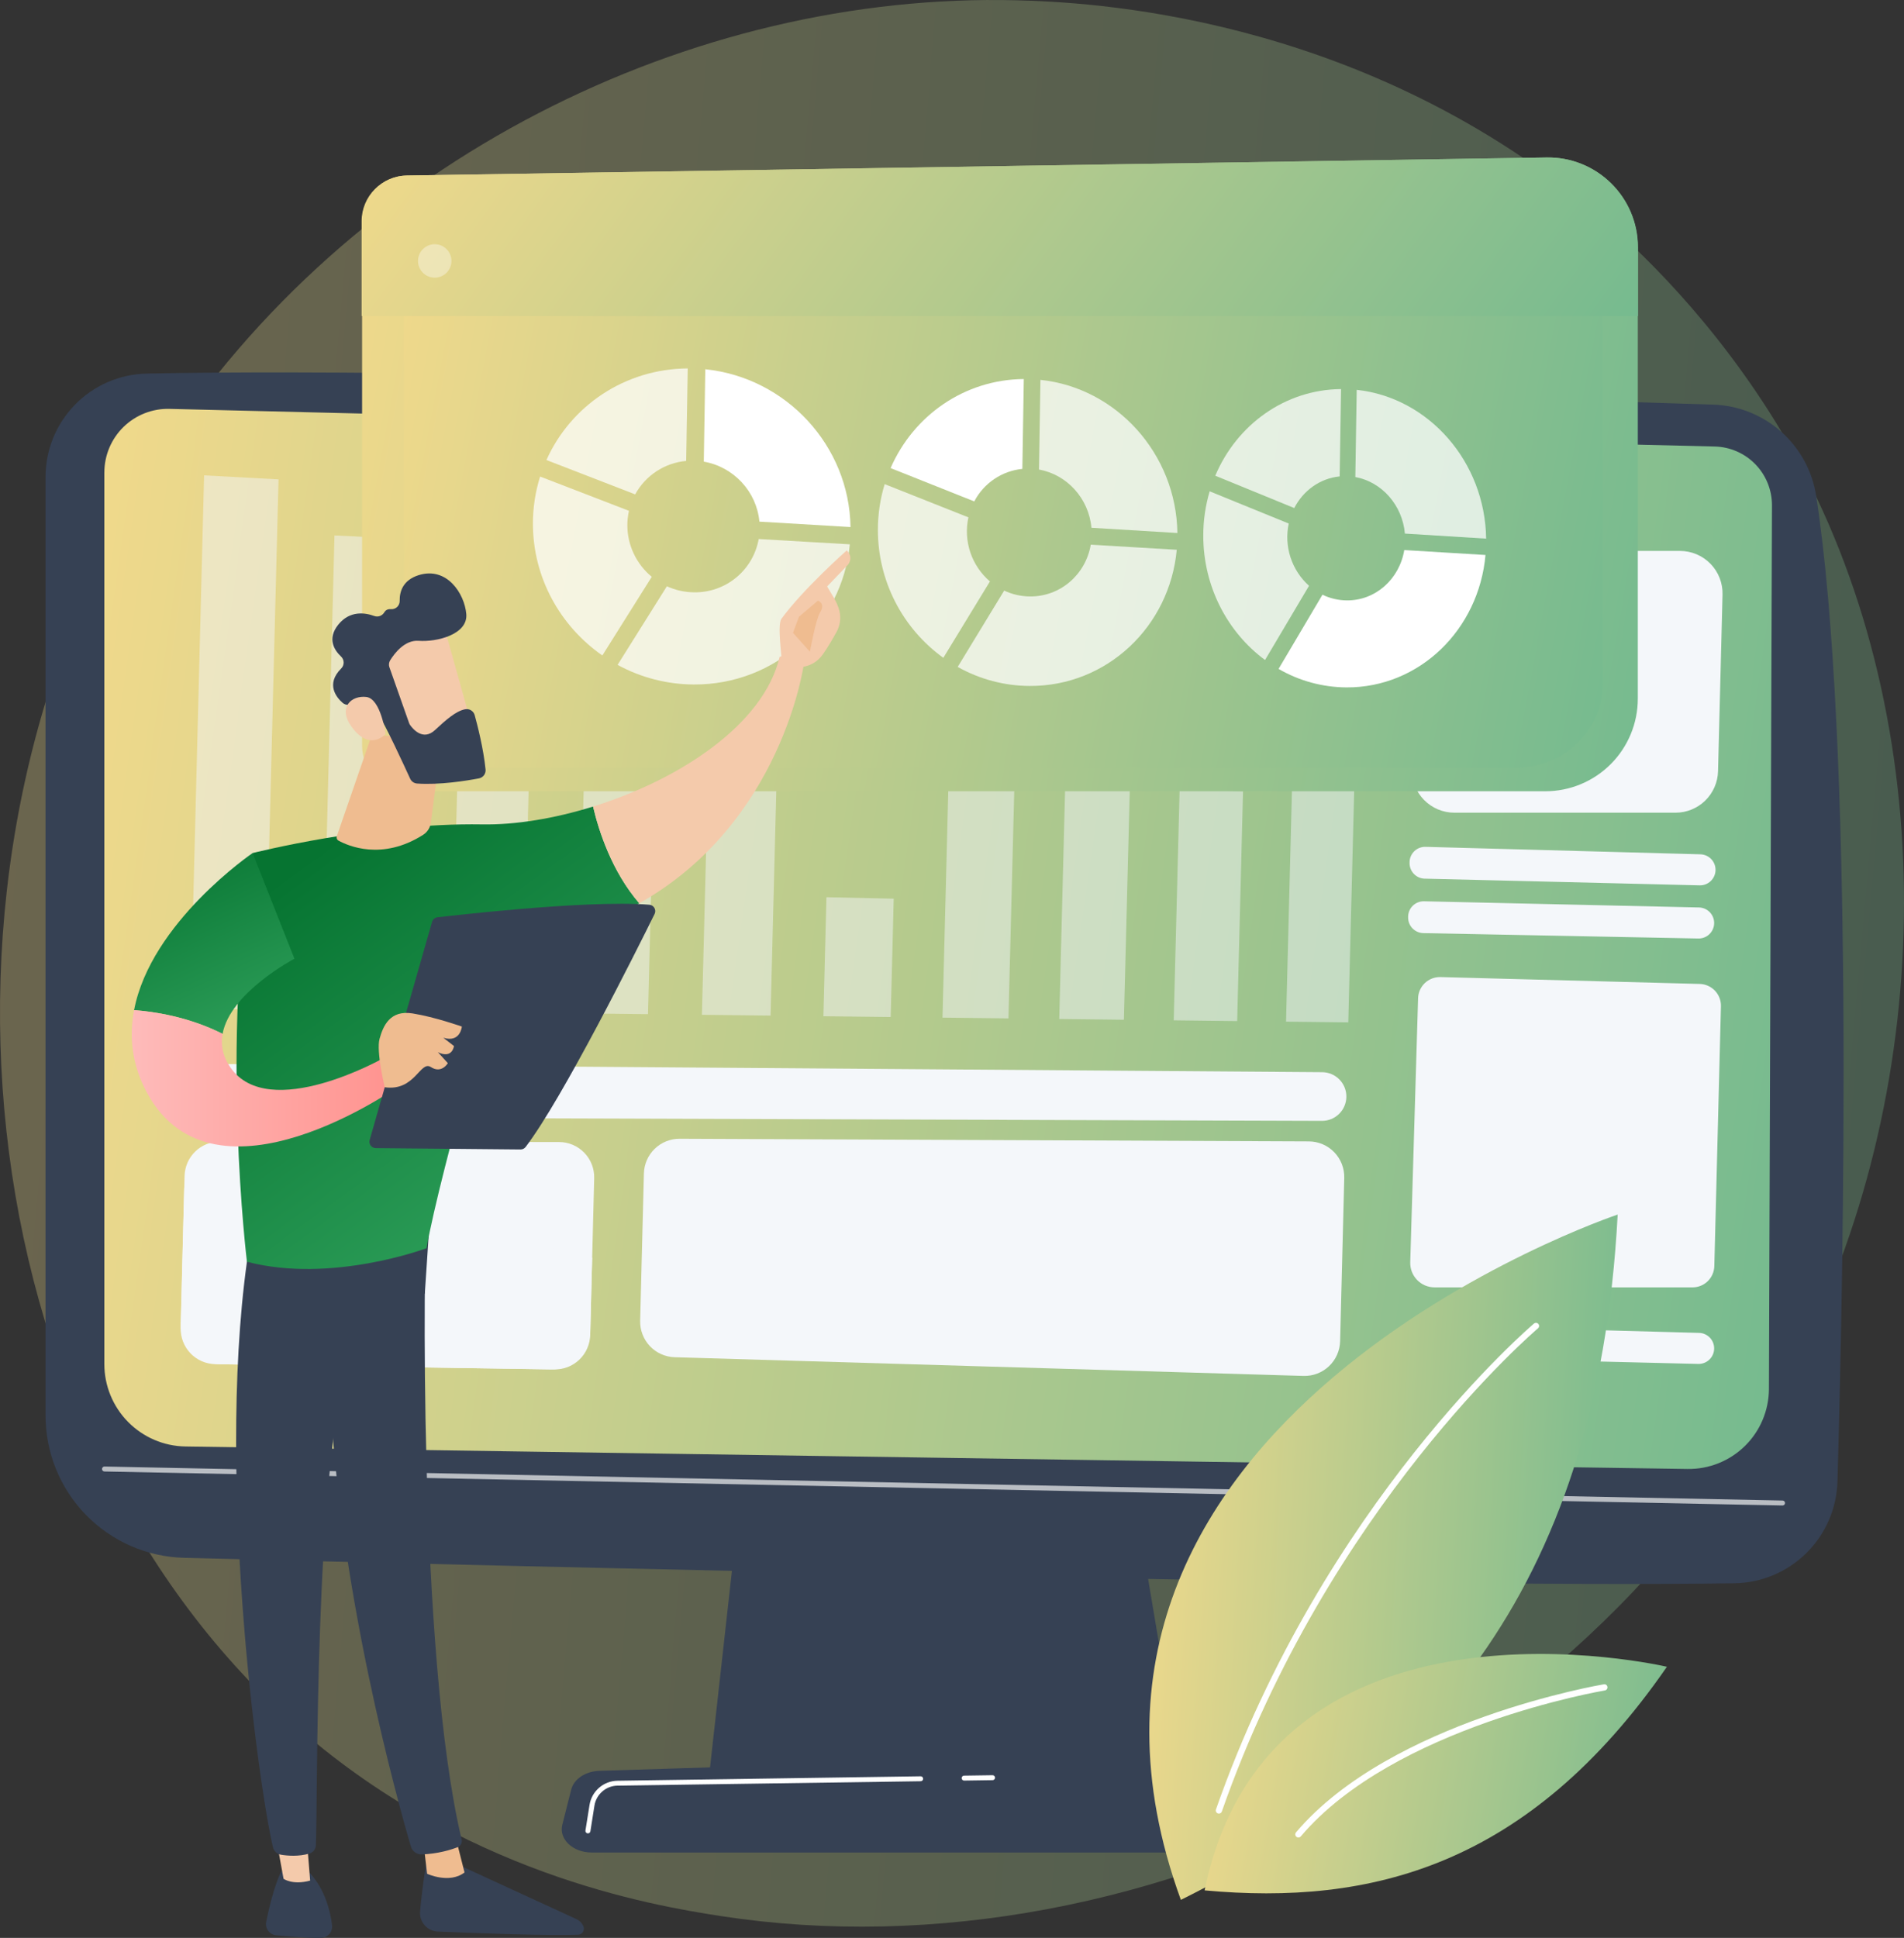 <svg fill="none" height="116" viewBox="0 0 114 116" width="114" xmlns="http://www.w3.org/2000/svg" xmlns:xlink="http://www.w3.org/1999/xlink"><rect x="0" y="0" width="114" height="116" fill="#333333" stroke="none"/><linearGradient id="a"><stop offset="0" stop-color="#f8db8b"/><stop offset="1" stop-color="#68b790"/></linearGradient><linearGradient id="b" gradientUnits="userSpaceOnUse" x1="-12.419" x2="132.051" xlink:href="#a" y1="54.314" y2="67.069"/><linearGradient id="c" gradientUnits="userSpaceOnUse" x1="-4.63" x2="120.422" xlink:href="#a" y1="54.359" y2="71.933"/><linearGradient id="d" gradientUnits="userSpaceOnUse" x1="13.359" x2="107.855" xlink:href="#a" y1="27.292" y2="44.286"/><linearGradient id="e" gradientUnits="userSpaceOnUse" x1="16.364" x2="104.919" xlink:href="#a" y1="27.872" y2="44.482"/><linearGradient id="f" gradientUnits="userSpaceOnUse" x1="13.328" x2="77.649" xlink:href="#a" y1="13.895" y2="60.161"/><linearGradient id="g"><stop offset="0" stop-color="#067431"/><stop offset="1" stop-color="#2e9f5a"/></linearGradient><linearGradient id="h" gradientUnits="userSpaceOnUse" x1="19.776" x2="35.343" xlink:href="#g" y1="50.424" y2="71.87"/><linearGradient id="i" gradientUnits="userSpaceOnUse" x1="8.221" x2="13.759" xlink:href="#g" y1="51.109" y2="63.02"/><linearGradient id="j" gradientUnits="userSpaceOnUse" x1="7.887" x2="23.862" y1="64.545" y2="64.545"><stop offset="0" stop-color="#febbba"/><stop offset="1" stop-color="#ff928e"/></linearGradient><linearGradient id="k" gradientUnits="userSpaceOnUse" x1="65.759" x2="101.44" xlink:href="#a" y1="92.022" y2="94.2"/><linearGradient id="l" gradientUnits="userSpaceOnUse" x1="69.11" x2="103.44" xlink:href="#a" y1="105.753" y2="111.675"/><clipPath id="m"><path d="m0 0h114v116h-114z"/></clipPath><g clip-path="url(#m)"><path d="m109.222 77.914c-11.061 26.1-40.523 40.722-66.073 36.778-4.158-.642-15.555-2.554-25.647-11.573-19.426-17.362-23.581-51.743-7.91-75.971 11.405-17.634 31.851-27.63 51.278-27.13 4.184.108 20.222.771 34.316 12.419 2.07 1.711 6.636 5.776 10.751 12.225 9.663 15.144 10.493 36.242 3.285 53.252z" fill="url(#b)" opacity=".3"/><path d="m44.883 84.516-2.439 21.895h28.301l-3.686-21.895z" fill="#364154"/><path d="m76.842 110.889h-41.421c-1.125 0-1.97-.801-1.753-1.663l.532-2.103c.16-.633.855-1.097 1.681-1.123l39.932-1.247c.863-.027 1.627.432 1.815 1.089l.958 3.35c.249.871-.6 1.697-1.744 1.697z" fill="#364154"/><path d="m2.726 28.553v56.177c-0 2.222.867 4.356 2.417 5.948 1.55 1.591 3.659 2.514 5.879 2.571 20.503.529 73.309 1.812 92.826 1.524 1.614-.025 3.156-.671 4.305-1.806 1.149-1.135 1.817-2.669 1.863-4.284.376-13.05.987-44.431-1.275-59.001-.23-1.487-.972-2.847-2.098-3.844-1.125-.997-2.564-1.57-4.067-1.618-17.18-.55-74.292-2.296-93.8-1.858-1.617.036-3.155.704-4.285 1.861-1.131 1.157-1.764 2.71-1.765 4.329z" fill="#364154"/><path d="m6.247 28.28v53.37c0 1.296.51 2.541 1.42 3.464.909.923 2.145 1.452 3.441 1.471l89.931 1.346c.635.009 1.266-.107 1.855-.343s1.126-.587 1.579-1.031c.454-.445.814-.975 1.061-1.561.247-.585.376-1.214.379-1.849l.182-52.893c.003-.919-.354-1.804-.994-2.463-.641-.659-1.514-1.041-2.432-1.063l-92.523-2.253c-.507-.013-1.012.077-1.484.262s-.903.464-1.266.818c-.363.355-.652.778-.849 1.246-.197.468-.299.971-.299 1.478z" fill="url(#c)"/><path d="m106.732 90.117h-.003l-100.483-2.036c-.038-.003-.073-.02-.099-.048s-.04-.065-.039-.103c.001-.038.016-.074.043-.102.027-.027.063-.043.101-.044l100.484 2.036c.038.002.074.019.1.047s.04.064.04.102c-.001.038-.016.074-.042.102-.026.027-.062.043-.1.045z" fill="#fff" opacity=".65"/><path d="m57.718 106.583c-.038-.002-.074-.019-.1-.046-.026-.028-.041-.064-.041-.102s.015-.075.041-.102c.026-.028.062-.044.1-.046l1.711-.025c.039 0 .077.015.104.043s.043.065.043.105c0 .039-.016.077-.043.104-.028.028-.065.044-.104.044z" fill="#fff"/><path d="m35.201 109.744c-.008 0-.016-.001-.023-.002-.019-.003-.038-.009-.055-.019-.017-.011-.031-.024-.043-.04-.012-.015-.02-.033-.025-.052s-.005-.039-.002-.058l.244-1.53c.063-.401.266-.766.573-1.031.306-.266.697-.414 1.102-.419l18.149-.266c.019 0 .039.004.057.011.018.007.035.018.048.031.014.014.025.03.033.048.008.018.012.037.012.056 0.0.02-.003.039-.011.057s-.018.034-.031.048c-.014.014-.03.025-.048.033-.018.008-.037.012-.056.012l-18.148.263c-.336.004-.659.127-.912.347-.254.22-.422.522-.474.854l-.242 1.533c-.006.035-.024.067-.051.09-.027.022-.062.035-.097.034z" fill="#fff"/><path d="m12.888 81.656 20.312.315c.555.009 1.09-.202 1.49-.586.4-.384.632-.911.647-1.466l.24-9.398c.007-.281-.042-.56-.144-.822s-.256-.5-.452-.701c-.196-.201-.43-.361-.688-.471-.259-.109-.536-.166-.817-.166l-20.319-.026c-.549-.001-1.077.214-1.47.597-.394.383-.622.906-.636 1.455l-.232 9.108c-.007.278.041.555.141.815.101.26.251.497.444.698.193.201.423.362.678.473s.529.171.808.175z" fill="#f4f7fa"/><g fill="#f4f7fa" opacity=".7"><path d="m77.001 61.155 3.726.043.695-27.251-3.722-.191z" opacity=".7"/><path d="m70.276 61.076 3.798.045.351-13.757-3.796-.12z" opacity=".7"/><path d="m63.421 60.996 3.872.045.776-30.413-3.868-.212z" opacity=".7"/><path d="m56.431 60.914 3.949.046.667-26.156-3.946-.191z" opacity=".7"/><path d="m49.301 60.83 4.028.047.181-7.083-4.027-.087z" opacity=".7"/><path d="m42.027 60.744 4.109.048.429-16.815-4.107-.144z" opacity=".7"/><path d="m34.605 60.657 4.193.049.625-24.479-4.189-.189z" opacity=".7"/><path d="m27.031 60.568 4.28.051.46-18.034-4.277-.155z" opacity=".7"/><path d="m19.3 60.477 4.369.051.721-28.262-4.364-.216z" opacity=".7"/><path d="m11.406 60.385 4.46.052.81-31.742-4.456-.24z" opacity=".7"/></g><path d="m85.22 55.855 16.467.323c.245.005.482-.088.659-.257.178-.17.281-.403.287-.648.003-.122-.018-.244-.062-.358s-.11-.218-.194-.307c-.084-.088-.185-.16-.297-.209s-.232-.076-.354-.079l-16.466-.369c-.246-.005-.484.087-.662.257-.178.17-.281.403-.288.649v.045c-.003.122.018.244.062.358.044.114.11.219.195.307.085.088.186.16.298.209.112.049.233.076.355.079z" fill="#f4f7fa"/><path d="m85.298 52.595 16.465.401c.247.006.485-.086.664-.255.178-.17.282-.404.289-.65.006-.246-.086-.485-.255-.663-.17-.179-.403-.283-.649-.29l-16.463-.447c-.122-.003-.243.018-.357.062-.114.044-.218.11-.306.194-.088.084-.159.185-.209.296-.05.112-.077.232-.08.354v.046c-.006.246.085.484.254.663s.402.283.647.29z" fill="#f4f7fa"/><path d="m85.216 81.242 16.465.401c.122.003.243-.018.357-.062s.218-.11.306-.194c.089-.084.16-.185.209-.296.05-.112.077-.232.08-.354.006-.246-.085-.485-.254-.663-.17-.179-.403-.283-.649-.289l-16.465-.449c-.122-.003-.243.018-.357.061-.114.044-.218.11-.306.194-.088.084-.16.185-.209.296-.05.112-.077.232-.08.354v.045c-.004.122.017.244.061.358.043.114.109.218.193.307s.184.16.296.21c.111.05.232.077.354.08z" fill="#f4f7fa"/><path d="m84.437 75.557c-.006.195.028.39.098.572.071.182.177.348.313.488.136.14.298.252.478.328.18.076.373.115.568.115h15.386c.173.008.346-.019.509-.079s.312-.152.439-.27.229-.261.3-.419c.071-.158.11-.329.115-.503l.396-15.554c.009-.346-.12-.681-.358-.932-.238-.251-.566-.397-.912-.406l-15.524-.411c-.171-.004-.342.025-.502.086s-.306.154-.431.272c-.124.118-.224.26-.294.416s-.108.326-.112.497z" fill="#f4f7fa"/><path d="m17.701 73.701c1.556.098 1.81-.798 3.345-.846 2.604-.083 3.177 2.467 5.684 2.493 2.047.021 2.605-1.676 4.625-1.435 1.502.179 1.773 1.19 3.236 1.371.287.035.577.035.863 0l-.113 4.433c-.016.609-.271 1.188-.71 1.61-.439.422-1.028.654-1.637.644l-19.849-.308c-.312-.005-.62-.071-.906-.196-.286-.125-.545-.305-.761-.53s-.385-.491-.498-.783c-.113-.291-.167-.602-.158-.914l.207-8.133c1.312.129 2.264.45 2.943.769 1.634.766 2.159 1.725 3.729 1.826z" fill="#f4f7fa"/><path d="m87.08 48.647h13.241c.664 0 1.302-.26 1.777-.723.475-.464.751-1.095.768-1.759l.269-10.576c.009-.34-.051-.678-.175-.994s-.31-.605-.547-.848-.521-.436-.834-.569c-.313-.132-.649-.2-.988-.2h-13.241c-.664 0-1.301.26-1.776.723-.475.464-.751 1.095-.768 1.759l-.27 10.576c-.008.34.051.678.175.994s.31.605.547.848c.237.243.52.436.833.569.313.132.649.2.989.2z" fill="#f4f7fa"/><path d="m12.729 66.881 66.423.213c.38.001.746-.147 1.019-.412.273-.265.431-.627.441-1.008.005-.194-.029-.386-.099-.566-.07-.18-.176-.345-.31-.484-.135-.139-.295-.25-.473-.326s-.369-.116-.562-.118l-66.416-.492c-.381-.003-.749.144-1.023.41-.274.265-.433.628-.443 1.01l-.007.28c-.005.194.029.387.1.568.071.181.177.346.312.485.135.139.297.25.475.326.178.076.37.115.564.116z" fill="#f4f7fa"/><path d="m40.395 81.242 37.652 1.119c.28.008.559-.039.821-.139s.501-.251.705-.443.367-.424.481-.68.177-.532.184-.813l.248-9.777c.007-.284-.042-.566-.145-.83-.103-.264-.258-.505-.455-.709-.197-.203-.433-.366-.694-.477s-.541-.169-.825-.17l-37.677-.158c-.557-.002-1.092.214-1.492.602-.399.388-.631.917-.645 1.474l-.224 8.817c-.014.563.195 1.109.582 1.519.387.409.921.648 1.484.665z" fill="#f4f7fa"/><path d="m92.524 47.362h-68.115c-.358 0-.713-.071-1.044-.208-.331-.137-.632-.339-.885-.592-.253-.254-.454-.555-.592-.886s-.208-.686-.208-1.045v-31.392c0-.717.282-1.405.784-1.916s1.185-.804 1.902-.815l68.236-1.08c.713-.011 1.421.119 2.083.385.662.265 1.264.66 1.773 1.16.508.5.912 1.097 1.187 1.755s.417 1.365.417 2.078v27.017c-0.0.728-.143 1.448-.422 2.121-.278.672-.686 1.283-1.201 1.798s-1.125.922-1.797 1.201c-.672.278-1.392.421-2.119.421z" fill="url(#d)"/><path d="m90.759 45.955h-64.008c-1.416 0-2.567-1.102-2.567-2.461v-28.283c0-1.344 1.123-2.439 2.525-2.461l64.121-.974c2.82-.042 5.13 2.139 5.13 4.847v24.341c.001 2.755-2.328 4.99-5.202 4.99z" fill="url(#e)"/><path d="m98.072 18.916v-4.111c0-3.004-2.464-5.427-5.465-5.378l-68.252 1.08c-1.49.024-2.703 1.24-2.703 2.731v5.676z" fill="url(#f)"/><g fill="#fff"><path d="m27.003 15.85c.127-.538-.206-1.077-.744-1.205-.538-.127-1.077.206-1.204.745-.127.538.206 1.077.744 1.204.538.127 1.077-.206 1.204-.745z" opacity=".37"/><path d="m38.031 29.593c.305-.559.743-1.035 1.276-1.384.532-.349 1.143-.562 1.777-.619l.093-5.537c-3.767.024-7.009 2.243-8.46 5.483z" opacity=".74"/><path d="m42.139 27.633c1.78.308 3.164 1.788 3.329 3.591l5.455.325c-.069-4.866-3.85-8.949-8.694-9.446z"/><path d="m45.426 32.266c-.162.906-.641 1.726-1.352 2.31-.711.585-1.607.896-2.527.88-.559-.006-1.11-.13-1.618-.362l-2.952 4.705c1.402.765 2.973 1.168 4.57 1.174 4.906.022 8.886-3.663 9.336-8.39z" opacity=".74"/><path d="m36.065 39.235 2.959-4.708c-.456-.374-.823-.845-1.076-1.378s-.385-1.116-.386-1.706c-0-.291.032-.582.097-.866l-5.32-2.051c-.287.911-.432 1.861-.431 2.817 0 3.254 1.65 6.146 4.157 7.893z" opacity=".74"/><path d="m58.333 30.014c.28-.538.691-.998 1.193-1.338.503-.34 1.082-.549 1.686-.609l.087-5.378c-3.552.027-6.607 2.184-7.975 5.33z"/><path d="m62.208 28.107c1.679.298 2.984 1.735 3.14 3.485l5.147.313c-.065-4.727-3.634-8.689-8.2-9.167z" opacity=".74"/><path d="m65.309 32.604c-.304 1.782-1.821 3.122-3.659 3.099-.528-.006-1.048-.126-1.526-.351l-2.783 4.569c1.316.74 2.799 1.133 4.309 1.14 4.628.021 8.383-3.56 8.807-8.152z" opacity=".74"/><path d="m56.481 39.376 2.79-4.572c-.541-.463-.947-1.064-1.174-1.739s-.266-1.4-.114-2.096l-5.014-1.989c-.27.886-.407 1.808-.406 2.734-.002 1.497.352 2.972 1.034 4.305.681 1.332 1.67 2.483 2.884 3.357z" opacity=".74"/><path d="m77.492 30.411c.538-1.046 1.541-1.777 2.719-1.894l.083-5.227c-3.353.029-6.24 2.128-7.531 5.186z" opacity=".74"/><path d="m81.149 28.555c1.586.29 2.819 1.684 2.967 3.385l4.865.302c-.062-4.599-3.436-8.445-7.749-8.907z" opacity=".74"/><path d="m84.079 32.926c-.287 1.733-1.722 3.035-3.457 3.014-.499-.007-.992-.123-1.441-.341l-2.628 4.441c1.237.718 2.64 1.099 4.069 1.107 4.372.019 7.921-3.462 8.321-7.926z"/><path d="m75.742 39.509 2.635-4.444c-.513-.459-.895-1.045-1.109-1.699-.213-.654-.25-1.354-.106-2.027l-4.734-1.929c-.256.862-.385 1.756-.383 2.655 0 3.07 1.468 5.797 3.699 7.444z" opacity=".74"/></g><path d="m25.58 111.168s-.29 1.632-.429 3.248c-.013.15.005.3.052.443s.123.275.222.387c.1.113.221.204.356.269.136.064.283.101.433.107 2.15.089 6.748.264 8.399.19.058-.003.114-.019.164-.048s.092-.07.124-.118c.031-.049.05-.105.056-.162.005-.058-.003-.116-.025-.169-.077-.194-.225-.35-.414-.437l-7.596-3.494z" fill="#364154"/><path d="m25.342 110.209.231 1.952s1.331.622 2.24-.078l-.551-2.175z" fill="#efbc90"/><path d="m25.516 73.507c-.1.51-.538 25.441 2.126 36.613.022.088.011.18-.03.261s-.109.145-.193.18c-.408.166-1.209.409-2.169.441-.144.005-.287-.039-.404-.124-.117-.085-.203-.206-.244-.345-.761-2.592-4.409-15.579-4.885-27.986-.532-13.863 0-.472 0-.472l.313-8.569z" fill="#364154"/><path d="m16.84 112.02s-.458.823-.902 3.013c-.019.093-.019.189.001.282s.06.181.116.257c.056.077.128.141.211.188.083.047.174.077.269.086.71.07 1.802.16 2.678.154.095-.001.189-.021.276-.06.087-.039.164-.097.228-.168.063-.071.111-.155.139-.246.029-.091.038-.187.027-.282-.097-.799-.399-2.11-1.332-3.132z" fill="#364154"/><path d="m16.436 109.509.541 2.952s.535.398 1.593.109l-.258-3.176z" fill="#f4caab"/><path d="m14.976 74.272c-2.178 13.154.472 32.511 1.366 36.3.026.113.086.216.171.296s.191.133.306.152c.399.067 1.056.121 1.704-.068.109-.031.205-.096.275-.185.07-.09.11-.198.115-.312.12-3.062-.096-21.866 1.933-29.297.103-.376.333-.706.651-.931l3.939-2.802.302-4.529z" fill="#364154"/><path d="m28.853 49.348c-6.527-.108-13.728 1.715-13.728 1.715-1.946 11.361-.34 24.464-.34 24.464 5.053 1.326 10.753-.811 10.753-.811.84-4.748 4.758-18.112 4.758-18.112 3.188-.396 5.816-1.317 7.979-2.534-1.65-1.914-2.428-4.35-2.766-5.79-2.308.718-4.643 1.103-6.656 1.068z" fill="url(#h)"/><path d="m48.133 39.727c-.641-.775-1.453-.408-1.453-.408-.961 4.06-5.997 7.352-11.171 8.961.338 1.44 1.118 3.876 2.766 5.79 8.587-4.831 9.857-14.343 9.857-14.343z" fill="#f4caab"/><path d="m47.976 39.924c.067.213-.71.539-1.167-.334-.016-.418-.27-2.211-.021-2.552 1.331-1.815 3.91-4.091 3.91-4.091.436.43.077.853.077.853l-1.251 1.304c.262.473.58.873.731 1.445.109.437.047.9-.175 1.292-.219.396-.519.911-.803 1.314-.534.762-1.301.768-1.301.768z" fill="#f4caab"/><path d="m48.977 35.952-1.141.967-.358.963 1.017 1.129s.342-1.911.596-2.325c.254-.413.122-.614-.114-.735z" fill="#efbc90"/><path d="m17.629 57.387-2.503-6.324s-6.097 4.145-7.098 9.401c1.152.083 3.248.385 5.299 1.421.451-2.482 4.303-4.498 4.303-4.498z" fill="url(#i)"/><path d="m22.957 63.339s-6.845 3.872-9.155.566c-.479-.686-.594-1.367-.476-2.019-2.052-1.036-4.148-1.337-5.299-1.421-.302 1.584-.142 3.27.787 4.971 4.045 7.406 15.048-.409 15.048-.409z" fill="url(#j)"/><path d="m22.134 68.236 3.735-13.053c.021-.072.062-.137.119-.186.057-.049.128-.08.203-.088.677-.079 2.638-.301 4.902-.493 2.728-.231 5.895-.418 7.788-.259.062.005.122.025.175.059.053.033.096.079.127.134.031.054.048.115.05.178.002.062-.012.124-.039.18-1.076 2.179-5.504 11.044-7.721 13.947-.036.048-.083.086-.136.112-.053.026-.112.04-.172.039l-8.667-.081c-.059-.001-.117-.015-.17-.041-.053-.027-.098-.065-.134-.113s-.059-.102-.069-.161c-.01-.058-.007-.118.009-.174z" fill="#364154"/><path d="m23.036 65.082s-.52-2.141-.31-2.9c.21-.759.617-1.737 1.972-1.52 1.355.217 2.955.787 2.955.787s-.083.989-1.111.67l.639.495s-.091.792-.962.369l.594.656s-.372.651-1.014.234c-.642-.417-.947 1.467-2.763 1.209z" fill="#efbc90"/><path d="m22.242 44.045-2.076 6.011c-.017.048-.016.101.002.148s.052.088.097.113c.566.313 2.606 1.218 5.063-.341.127-.079.235-.186.316-.312.081-.126.134-.268.153-.417l.672-5.202z" fill="#efbc90"/><path d="m26.519 37.327c.061.087 1.926 6.829 1.926 6.829l-3.869.984-2.716-6.127s3.639-3.132 4.66-1.685z" fill="#f4caab"/><path d="m23.317 39.944 1.177 3.337c.015.043.036.083.062.12.16.227.767.968 1.487.301.653-.606 1.258-1.149 1.818-1.248.121-.021.246.003.349.069.104.066.18.168.212.286.169.613.525 2.0.651 3.253.012.123-.023.245-.097.344s-.182.165-.304.188c-.756.144-2.36.402-3.696.307-.089-.006-.174-.035-.248-.086s-.132-.12-.169-.201c-.368-.806-1.498-3.252-1.918-3.885-.395-.594-1.361-.578-1.766-.541-.066.006-.132-.002-.194-.022-.063-.02-.12-.053-.17-.097-.355-.311-1.03-1.106-.08-2.057.047-.047.084-.103.109-.165s.037-.128.036-.194c-.001-.066-.015-.132-.042-.193s-.065-.116-.114-.161c-.408-.384-.844-1.064-.166-1.908.691-.858 1.602-.721 2.16-.517.109.038.228.038.337-.003s.2-.117.258-.217c.07-.118.192-.207.403-.189.067.004.135-.005.199-.028s.122-.059.17-.106c.049-.047.087-.103.113-.166.026-.062.038-.13.037-.197-.01-.55.187-1.243 1.139-1.541 1.69-.526 2.744 1.108 2.849 2.328.105 1.22-1.761 1.686-2.856 1.604-.834-.063-1.453.764-1.701 1.165-.039.062-.063.133-.071.205-.008.073.001.147.025.216z" fill="#364154"/><path d="m23.083 43.94s-.273-2.117-1.153-2.221-1.739.621-.862 1.808c1.088 1.478 2.014.413 2.014.413z" fill="#f4caab"/><path d="m70.703 113.724c14.08-6.994 24.942-17.997 26.154-41.022-0 0-36.647 12.244-26.154 41.022z" fill="url(#k)"/><path d="m72.98 108.559c.038 0 .076-.012.108-.034s.055-.054.068-.09c6.4-18.258 18.808-28.822 18.933-28.926.036-.032.058-.077.062-.126.004-.048-.012-.096-.043-.133s-.075-.061-.124-.066c-.048-.005-.096.009-.135.039-.124.105-12.61 10.73-19.045 29.088-.016.047-.013.098.008.143.021.044.06.079.106.095.02.007.041.01.062.01z" fill="#fff"/><path d="m72.125 113.155c9.896.914 19.391-1.398 27.68-13.384 0 0-23.78-5.586-27.68 13.384z" fill="url(#l)"/><path d="m77.74 109.99c.027 0 .054-.006.079-.017.025-.012.046-.029.064-.049 5.585-6.587 18.08-8.715 18.206-8.736.049-.008.092-.035.121-.075.029-.04.041-.09.033-.139-.004-.025-.012-.048-.025-.069-.013-.021-.03-.039-.05-.054-.02-.014-.043-.024-.067-.03-.024-.005-.049-.006-.073-.001-.127.02-12.757 2.17-18.43 8.862-.023.027-.038.06-.043.096-.005.035.001.071.015.103.015.033.039.06.069.079.03.02.065.03.1.03z" fill="#fff"/></g></svg>